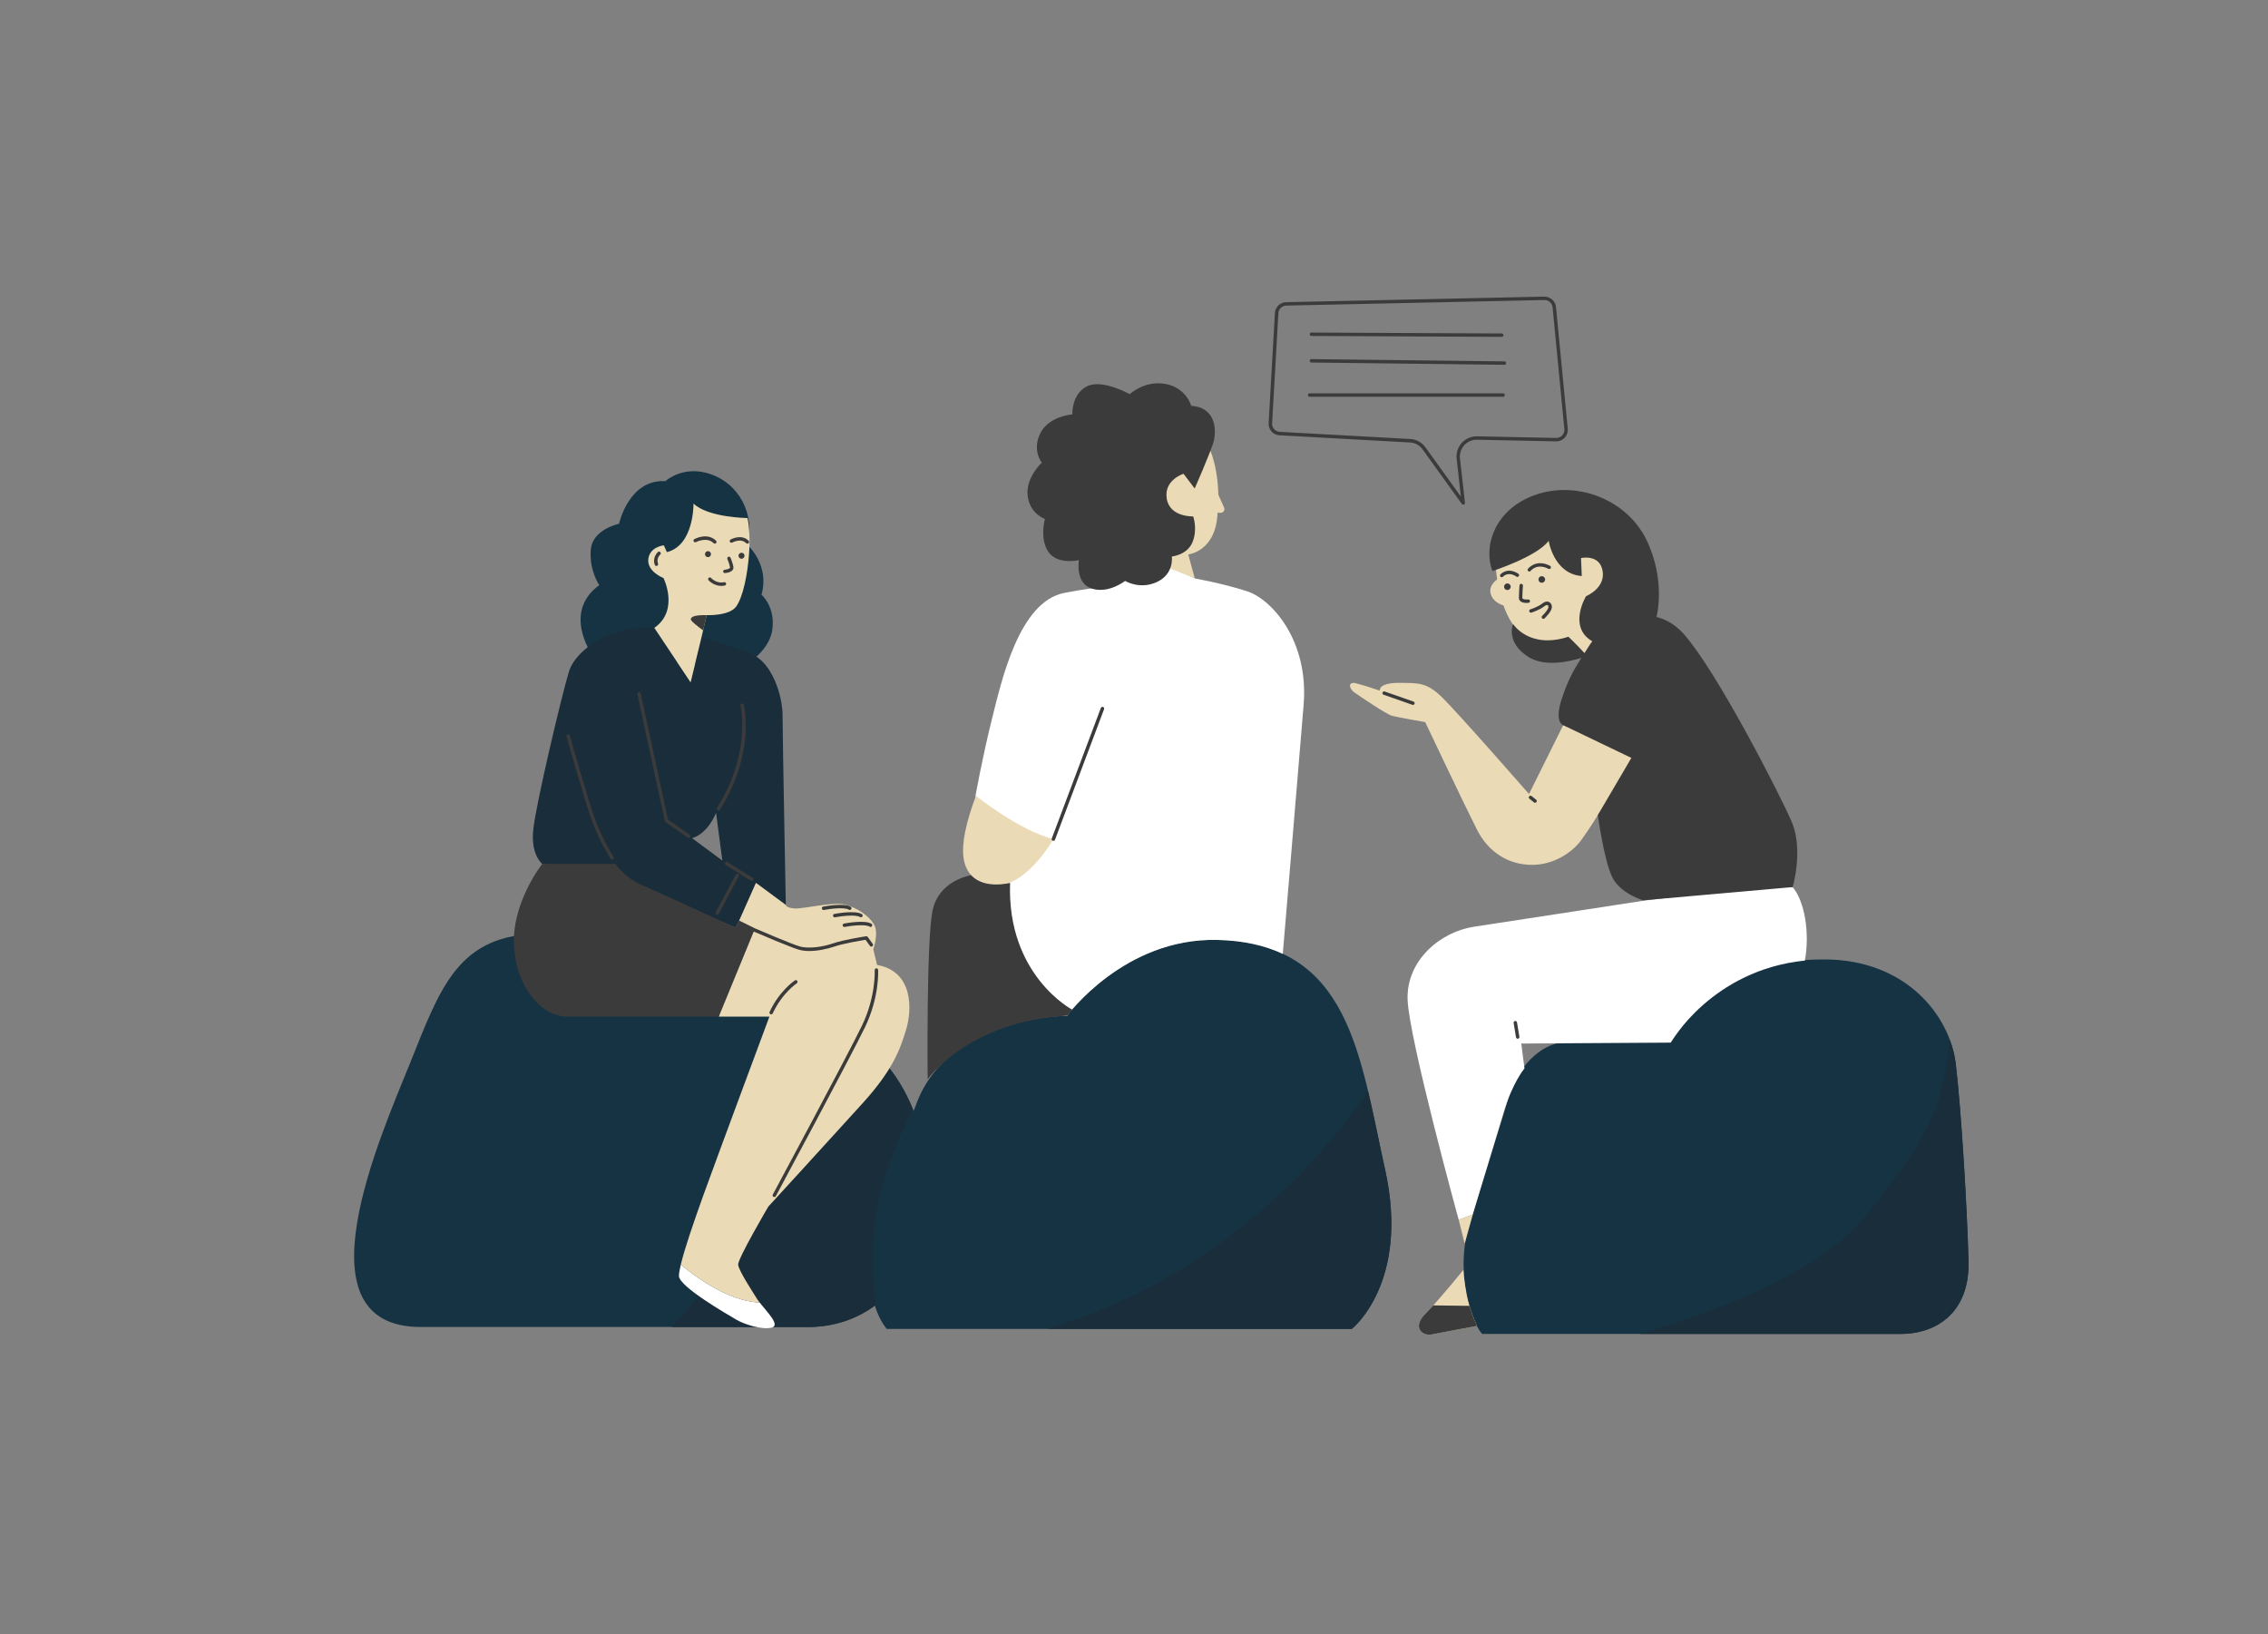 <svg xmlns="http://www.w3.org/2000/svg" xmlns:xlink="http://www.w3.org/1999/xlink" width="390" zoomAndPan="magnify" viewBox="0 0 292.5 210.75" height="281" preserveAspectRatio="xMidYMid meet" version="1.0"><rect x="0" y="0" width="292.5" height="210.75" fill="#808080" stroke="none"/><defs><g/><clipPath id="d97c6e524c"><path d="M 45 60 L 254 60 L 254 172.426 L 45 172.426 Z M 45 60 " clip-rule="nonzero"/></clipPath><clipPath id="1b6eea3cd7"><path d="M 68 80 L 254 80 L 254 172.426 L 68 172.426 Z M 68 80 " clip-rule="nonzero"/></clipPath><clipPath id="092c99395d"><path d="M 83 54 L 212 54 L 212 172.426 L 83 172.426 Z M 83 54 " clip-rule="nonzero"/></clipPath><clipPath id="e0e108ada1"><path d="M 66 38.176 L 232 38.176 L 232 172.426 L 66 172.426 Z M 66 38.176 " clip-rule="nonzero"/></clipPath></defs><g fill="#3b3b3b" fill-opacity="1"><g transform="translate(138.561, 109.563)"><g><path d="M 4.168 -3.359 L 3.52 -1.129 L 2.617 -3.32 L 2.371 -3.32 L 1.488 -1.125 L 0.824 -3.359 L 0.059 -3.359 L 1.113 0 L 1.762 0 L 2.492 -1.883 L 3.242 0 L 3.887 0 L 4.926 -3.359 Z M 4.168 -3.359 "/></g></g></g><g fill="#3b3b3b" fill-opacity="1"><g transform="translate(143.559, 109.563)"><g><path d="M 2.852 -1.301 C 2.852 -2.051 2.305 -2.664 1.508 -2.664 C 0.738 -2.664 0.164 -2.074 0.164 -1.297 C 0.164 -0.52 0.742 0.078 1.508 0.078 C 2.113 0.078 2.605 -0.285 2.793 -0.852 L 2.059 -0.852 C 1.953 -0.664 1.754 -0.547 1.508 -0.547 C 1.168 -0.547 0.938 -0.742 0.875 -1.098 L 2.836 -1.098 C 2.848 -1.168 2.852 -1.234 2.852 -1.301 Z M 1.508 -2.062 C 1.824 -2.062 2.051 -1.891 2.152 -1.574 L 0.895 -1.574 C 0.973 -1.883 1.195 -2.062 1.508 -2.062 Z M 1.508 -2.062 "/></g></g></g><g fill="#3b3b3b" fill-opacity="1"><g transform="translate(146.574, 109.563)"><g><path d="M 0.336 0 L 1.035 0 L 1.035 -3.523 L 0.336 -3.523 Z M 0.336 0 "/></g></g></g><g fill="#3b3b3b" fill-opacity="1"><g transform="translate(147.946, 109.563)"><g><path d="M 1.539 0.078 C 2.219 0.078 2.75 -0.363 2.871 -1.02 L 2.164 -1.02 C 2.047 -0.738 1.824 -0.586 1.539 -0.586 C 1.168 -0.586 0.875 -0.898 0.875 -1.297 C 0.875 -1.699 1.16 -2.008 1.539 -2.008 C 1.82 -2.008 2.055 -1.852 2.164 -1.598 L 2.859 -1.598 C 2.734 -2.238 2.219 -2.664 1.547 -2.664 C 0.758 -2.664 0.164 -2.078 0.164 -1.301 C 0.164 -0.523 0.758 0.078 1.539 0.078 Z M 1.539 0.078 "/></g></g></g><g fill="#3b3b3b" fill-opacity="1"><g transform="translate(150.947, 109.563)"><g><path d="M 1.566 0.078 C 2.367 0.078 2.965 -0.512 2.965 -1.297 C 2.965 -2.078 2.367 -2.664 1.566 -2.664 C 0.762 -2.664 0.164 -2.078 0.164 -1.297 C 0.164 -0.512 0.762 0.078 1.566 0.078 Z M 1.566 -0.586 C 1.16 -0.586 0.875 -0.875 0.875 -1.297 C 0.875 -1.715 1.16 -2.008 1.566 -2.008 C 1.969 -2.008 2.258 -1.715 2.258 -1.297 C 2.258 -0.875 1.969 -0.586 1.566 -0.586 Z M 1.566 -0.586 "/></g></g></g><g fill="#3b3b3b" fill-opacity="1"><g transform="translate(154.082, 109.563)"><g><path d="M 3.285 -2.648 C 2.953 -2.648 2.66 -2.488 2.48 -2.238 C 2.328 -2.496 2.059 -2.648 1.727 -2.648 C 1.422 -2.648 1.137 -2.5 0.957 -2.27 L 0.824 -2.594 L 0.336 -2.594 L 0.336 0 L 1.035 0 L 1.035 -1.402 C 1.035 -1.805 1.223 -2.035 1.539 -2.035 C 1.789 -2.035 1.926 -1.852 1.926 -1.508 L 1.926 0 L 2.605 0 L 2.605 -1.402 C 2.605 -1.805 2.793 -2.035 3.105 -2.035 C 3.359 -2.035 3.496 -1.852 3.496 -1.508 L 3.496 0 L 4.195 0 L 4.195 -1.621 C 4.195 -2.23 3.82 -2.648 3.285 -2.648 Z M 3.285 -2.648 "/></g></g></g><g fill="#3b3b3b" fill-opacity="1"><g transform="translate(158.585, 109.563)"><g><path d="M 2.852 -1.301 C 2.852 -2.051 2.305 -2.664 1.508 -2.664 C 0.738 -2.664 0.164 -2.074 0.164 -1.297 C 0.164 -0.52 0.742 0.078 1.508 0.078 C 2.113 0.078 2.605 -0.285 2.793 -0.852 L 2.059 -0.852 C 1.953 -0.664 1.754 -0.547 1.508 -0.547 C 1.168 -0.547 0.938 -0.742 0.875 -1.098 L 2.836 -1.098 C 2.848 -1.168 2.852 -1.234 2.852 -1.301 Z M 1.508 -2.062 C 1.824 -2.062 2.051 -1.891 2.152 -1.574 L 0.895 -1.574 C 0.973 -1.883 1.195 -2.062 1.508 -2.062 Z M 1.508 -2.062 "/></g></g></g><g fill="#3b3b3b" fill-opacity="1"><g transform="translate(161.599, 109.563)"><g><path d="M 0.391 -1.086 L 1.098 -1.086 L 1.098 -3.457 L 0.391 -3.457 Z M 0.375 0 L 1.117 0 L 1.117 -0.75 L 0.375 -0.75 Z M 0.375 0 "/></g></g></g><g clip-path="url(#d97c6e524c)"><path fill="#163343" d="M 245.125 172.023 C 240.562 172.023 191.148 172.023 191.148 172.023 C 188.938 169.371 188.055 162.738 189.379 158.32 C 190.703 153.898 193.805 144.172 194.684 141.082 C 195.562 137.988 198.664 134.449 201.758 134.449 C 204.852 134.449 215.469 134.449 215.469 134.449 C 219.926 127.848 224.691 123.727 235.273 123.727 C 245.852 123.727 251.508 131.023 252.234 137.219 C 252.965 143.418 253.695 155.82 253.875 162.566 C 254.066 169.316 249.688 172.023 245.125 172.023 Z M 156.992 121.207 C 144.957 120.922 137.609 130.996 137.609 130.996 C 137.609 130.996 122.512 130.996 118.23 142.215 C 118.094 142.57 117.961 142.918 117.828 143.273 C 113.328 131.949 103.875 130.859 99.301 130.859 C 94.484 130.859 82.836 130.859 82.836 130.859 C 82.836 130.859 80.492 120.418 69.785 120.418 C 59.074 120.418 56.801 127.379 52.918 137.008 C 49.039 146.641 38.062 171.125 54.258 171.125 C 70.453 171.125 92.273 171.125 104.188 171.125 C 107.531 171.125 110.453 170.113 112.836 168.367 C 113.172 169.488 113.664 170.496 114.355 171.371 L 174.34 171.371 C 174.34 171.371 181.891 165.457 178.625 150.773 C 175.355 136.094 174.129 121.617 156.992 121.207 Z M 76.262 84.262 L 95.527 86.117 C 95.527 86.117 99.105 84.332 99.586 81.301 C 100.07 78.277 98.207 76.695 98.207 76.695 C 99.309 72.84 96.422 70.301 96.422 70.301 C 97.383 66.176 95.254 62.391 91.672 61.152 C 88.094 59.914 85.824 62.047 85.824 62.047 C 81.078 61.77 79.836 67.547 79.836 67.547 C 79.836 67.547 76.398 68.234 76.191 70.918 C 75.984 73.602 77.289 75.457 77.289 75.457 C 72.547 78.895 76.262 84.262 76.262 84.262 Z M 76.262 84.262 " fill-opacity="1" fill-rule="nonzero"/></g><g clip-path="url(#1b6eea3cd7)"><path fill="#1a2d3a" d="M 95.355 118.723 L 97.5 113.859 L 101.344 116.699 C 101.344 116.699 100.926 94.746 100.926 92.238 C 100.926 89.734 99.586 85.48 97 84.391 C 94.41 83.309 90.488 82.141 90.488 82.141 L 89.066 87.98 L 84.387 80.969 C 79.043 80.551 74.281 83.641 73.363 86.648 C 72.445 89.652 69.102 103.758 68.77 107.016 C 68.438 110.273 69.934 111.406 69.934 111.406 C 69.934 111.406 79.367 112.875 81.535 113.82 C 83.695 114.766 94.824 119.625 94.824 119.625 Z M 89.238 108.074 C 89.238 108.074 91.066 107.801 92.348 104.828 L 93.16 110.977 Z M 112.895 156.816 C 112.188 161.484 112.531 165.75 112.898 168.32 C 110.508 170.094 107.562 171.133 104.188 171.133 C 99.551 171.133 93.41 171.133 86.684 171.133 L 91.129 165.934 L 93.98 152.949 L 110.844 136.551 L 112.871 135.75 C 114.746 137.504 116.449 139.871 117.754 143.078 C 116.613 145.176 113.797 150.855 112.895 156.816 Z M 178.617 150.773 C 181.879 165.457 174.332 171.371 174.332 171.371 L 135.043 171.371 C 158.652 164.395 171.996 147.348 176.438 140.719 C 177.207 143.945 177.859 147.352 178.617 150.773 Z M 245.125 172.023 C 242.551 172.023 225.641 172.023 211.422 172.023 C 217.52 170.32 234.008 165.094 240.617 156.801 C 247.902 147.66 250.492 143.895 251.465 134.082 C 251.855 135.133 252.117 136.191 252.234 137.219 C 252.965 143.418 253.695 155.82 253.875 162.566 C 254.066 169.316 249.688 172.023 245.125 172.023 Z M 245.125 172.023 " fill-opacity="1" fill-rule="nonzero"/></g><path fill="#ffffff" d="M 168.129 90.867 C 167.484 98.789 165.621 120.844 165.438 123.012 C 163.152 121.934 160.391 121.289 156.992 121.211 C 144.957 120.926 137.609 131 137.609 131 C 137.609 131 137.32 131 136.82 131.031 C 132.34 129.473 131.242 127.531 129.379 122.965 C 127.125 117.445 125.816 102.598 125.816 102.598 C 125.816 102.598 126.676 97.742 127.914 92.789 C 129.152 87.836 131.406 77.586 137.266 76.461 C 142.906 75.379 142.805 75.855 142.785 75.895 C 142.797 75.871 144.148 72.746 146.953 72.523 C 149.766 72.297 154.09 74.594 154.09 74.594 C 154.09 74.594 157.652 75.223 160.809 76.238 C 163.957 77.242 168.801 82.535 168.129 90.867 Z M 231.199 114.41 C 227.328 114.238 212.094 116.133 212.094 116.133 C 212.094 116.133 194.469 118.852 190.098 119.508 C 185.734 120.168 181.367 123.871 181.535 128.891 C 181.699 133.914 188.121 157.293 188.121 157.293 L 189.934 156.633 C 189.934 156.633 192.82 147.086 193.973 143.297 C 195.125 139.508 196.609 137.785 196.609 137.785 L 196.199 134.574 L 215.473 134.449 C 215.473 134.449 220.742 125.102 232.77 123.871 C 233.426 120.332 232.754 116.227 231.199 114.41 Z M 87.801 163.086 C 87.652 163.711 87.562 164.215 87.562 164.539 C 87.562 165.926 93.883 169.535 94.926 170.16 C 95.965 170.785 98.305 171.539 99.555 171.195 C 100.672 170.887 98.871 169.137 97.977 167.977 C 93.852 167.793 89.516 164.52 87.801 163.086 Z M 87.801 163.086 " fill-opacity="1" fill-rule="nonzero"/><g clip-path="url(#092c99395d)"><path fill="#ebdab6" d="M 211.301 97.27 L 206.07 105.121 C 206.07 105.121 205.078 106.742 203.953 108.309 C 202.824 109.875 200.41 111.57 197.477 111.531 C 194.543 111.492 191.969 109.922 190.48 106.988 C 188.988 104.055 183.805 93.121 183.805 93.121 C 183.805 93.121 180.309 92.516 179.547 92.316 C 178.781 92.113 175.445 89.828 174.68 89.301 C 173.918 88.781 173.879 87.895 174.801 88.098 C 175.727 88.301 177.941 89.062 177.941 89.062 C 177.941 88.543 178.5 88.02 180.672 88.059 C 182.844 88.098 183.934 87.984 185.824 89.773 C 187.723 91.559 197.191 102.395 197.191 102.395 L 201.598 93.531 Z M 193.898 78.07 C 193.898 78.07 194.344 79.43 195.16 80.59 L 197.812 83.82 L 200.363 84.672 L 204.719 84.707 L 207.68 84.434 L 211.086 79.602 C 211.086 79.602 212.789 69.496 204.008 66.773 C 195.223 64.055 192.805 72.387 192.805 72.387 L 193.078 74.734 C 193.078 74.734 191.922 75.453 192.262 76.609 C 192.609 77.766 193.898 78.07 193.898 78.07 Z M 127.477 114.074 C 131.914 115.207 135.852 108.215 135.852 108.215 C 131.305 107.02 125.863 102.629 125.863 102.629 C 123.234 109.684 123.707 113.113 127.477 114.074 Z M 157.125 63.793 C 157.125 63.793 157.125 57.031 153.891 55.34 C 150.66 53.652 143.297 54.047 142.105 59.57 C 140.906 65.09 150.758 73.242 150.758 73.242 L 154.09 74.586 L 153.246 71.5 C 153.246 71.5 156.828 71.148 157.027 66.129 L 157.434 66.129 C 157.781 66.129 158.012 65.77 157.867 65.453 Z M 189.941 156.637 L 188.125 157.297 L 188.898 160.379 Z M 188.734 163.754 C 188.734 163.754 185.574 167.672 183.836 169.414 C 182.094 171.156 183.398 172.352 184.707 172.082 C 186.016 171.809 190.48 170.992 190.48 170.992 C 190.48 170.992 189.555 168.977 189.172 167.02 C 188.789 165.059 188.734 163.754 188.734 163.754 Z M 84.387 80.969 L 89.062 87.98 L 90.48 82.141 L 91.133 79.328 C 91.133 79.328 94.09 79.457 94.961 78.195 C 95.836 76.938 96.422 74.086 96.617 71.242 C 96.809 68.398 96.398 66.805 96.398 66.805 C 96.398 66.805 91.355 66.762 89.441 64.938 C 89.441 64.938 89.527 70.332 86.008 71.199 L 85.613 70.324 C 85.613 70.324 83.789 70.5 83.609 72.109 C 83.438 73.719 85.57 74.543 85.57 74.543 C 85.57 74.543 87.641 78.703 84.387 80.969 Z M 113.113 124.434 L 112.625 122.426 C 112.625 122.426 113.391 120.27 112.695 119.164 C 112 118.055 110.543 117.078 109.016 116.664 C 107.488 116.25 103.602 117.223 102.492 117.152 C 101.383 117.082 101.34 116.703 101.34 116.703 L 97.496 113.863 L 95.309 118.762 L 97.359 119.73 L 92.688 131.105 L 99.227 131.105 C 99.227 131.105 92.281 149.77 90.684 154.211 C 89.465 157.609 88.285 161.043 87.797 163.094 C 89.512 164.531 93.848 167.797 97.973 167.984 C 97.867 167.848 97.773 167.719 97.699 167.602 C 97.004 166.492 95.27 163.852 95.199 163.094 C 95.133 162.328 99.09 155.598 99.09 155.598 C 99.09 155.598 107.422 146.508 111.309 142.207 C 115.199 137.906 116.102 135.27 116.863 132.77 C 117.625 130.262 117.832 125.266 113.113 124.434 Z M 113.113 124.434 " fill-opacity="1" fill-rule="nonzero"/></g><g clip-path="url(#e0e108ada1)"><path fill="#3b3b3b" d="M 156.434 57.234 C 155.914 58.805 154.078 62.996 154.078 62.996 L 152.637 61.098 C 152.637 61.098 150.082 61.883 150.473 64.305 C 150.867 66.723 153.879 66.594 153.879 66.594 C 153.879 66.594 154.473 68.164 153.816 69.867 C 153.16 71.57 151.129 71.766 151.129 71.766 C 151.129 71.766 151.457 73.992 149.23 75.043 C 147.004 76.09 145.105 74.914 145.105 74.914 C 145.105 74.914 142.941 76.613 140.781 75.895 C 138.621 75.176 139.148 72.23 139.148 72.23 C 139.148 72.23 136.398 72.883 135.219 71.18 C 134.039 69.48 134.762 66.926 134.762 66.926 C 134.762 66.926 132.797 66.27 132.535 63.914 C 132.27 61.559 134.367 59.66 134.367 59.66 C 134.367 59.66 133.062 58.09 134.172 55.863 C 135.285 53.637 138.297 53.441 138.297 53.441 C 138.297 53.441 138.168 50.891 140.133 49.844 C 142.094 48.797 145.699 50.828 145.699 50.828 C 145.699 50.828 147.664 48.996 150.348 49.52 C 153.035 50.043 153.625 52.336 153.625 52.336 C 156.898 52.523 156.961 55.664 156.434 57.234 Z M 130.27 113.852 C 130.27 113.852 126.992 114.734 125.219 112.875 C 125.219 112.875 121.051 113.496 120.258 117.48 C 119.461 121.465 119.637 139.176 119.637 139.176 C 119.637 139.176 124.93 131.664 137.609 130.992 C 138.332 130.234 138.332 130.234 138.332 130.234 C 138.332 130.234 129.828 125.809 130.27 113.852 Z M 231.07 105.98 C 229.527 102.375 221.363 86.488 217.156 81.766 C 216.062 80.535 214.836 79.852 213.598 79.555 C 213.633 79.512 213.656 79.484 213.656 79.484 C 213.656 79.484 214.863 74.844 212.355 69.648 C 209.848 64.449 203.441 61.941 198.055 63.801 C 192.668 65.664 191.277 70.578 192.48 73.641 C 192.48 73.641 198.242 71.785 199.727 69.738 C 199.727 69.738 200.379 74.012 204 74.285 L 203.902 71.965 C 203.902 71.965 206.316 71.41 206.688 73.637 C 207.059 75.863 204.551 76.883 204.551 76.883 C 204.551 76.883 202.152 80.828 205.352 82.699 C 205.238 82.844 205.133 82.988 205.043 83.133 C 204.793 83.527 204.559 83.883 204.348 84.219 C 203.938 83.773 203.184 82.977 202.277 82.113 C 197.195 83.762 195.133 80.465 195.133 80.465 C 195.133 80.465 194.133 82.824 197.121 84.719 C 199.262 86.074 202.508 85.293 203.945 84.836 C 202.867 86.539 202.227 87.699 201.43 90.082 C 200.398 93.176 201.602 93.516 201.602 93.516 L 210.395 97.738 L 206.07 105.109 C 206.07 105.109 206.844 110.777 207.875 113.012 C 208.906 115.242 211.91 116.102 211.91 116.102 L 231.191 114.398 C 231.199 114.41 232.621 109.59 231.07 105.98 Z M 199.27 74.727 C 199.27 74.488 199.078 74.301 198.84 74.301 C 198.602 74.301 198.414 74.488 198.414 74.727 C 198.414 74.965 198.602 75.152 198.84 75.152 C 199.078 75.152 199.27 74.965 199.27 74.727 Z M 194.402 75.234 C 194.164 75.234 193.977 75.426 193.977 75.664 C 193.977 75.902 194.164 76.09 194.402 76.09 C 194.641 76.09 194.832 75.902 194.832 75.664 C 194.832 75.426 194.641 75.234 194.402 75.234 Z M 199.898 72.961 C 198.086 72.035 197.066 73.336 197.059 73.352 C 196.984 73.449 197 73.59 197.102 73.66 C 197.141 73.691 197.188 73.703 197.234 73.703 C 197.301 73.703 197.367 73.676 197.41 73.617 C 197.441 73.574 198.215 72.594 199.699 73.355 C 199.809 73.41 199.941 73.367 199.996 73.262 C 200.055 73.152 200.012 73.02 199.898 72.961 Z M 195.574 74.359 C 195.672 74.43 195.809 74.398 195.879 74.301 C 195.949 74.195 195.918 74.062 195.82 73.992 C 194.418 73.059 193.52 74.059 193.508 74.07 C 193.426 74.16 193.441 74.301 193.531 74.383 C 193.574 74.422 193.625 74.438 193.68 74.438 C 193.738 74.438 193.797 74.41 193.844 74.363 C 193.867 74.328 194.5 73.648 195.574 74.359 Z M 196.203 75.289 C 196.09 75.277 195.973 75.371 195.965 75.492 C 195.961 75.535 195.887 76.57 195.887 77.105 C 195.887 77.273 195.953 77.418 196.078 77.527 C 196.293 77.719 196.652 77.754 196.891 77.754 C 197.012 77.754 197.102 77.746 197.125 77.742 C 197.246 77.73 197.336 77.617 197.32 77.496 C 197.309 77.375 197.195 77.285 197.074 77.301 C 196.867 77.328 196.496 77.312 196.371 77.195 C 196.34 77.168 196.332 77.145 196.332 77.102 C 196.332 76.582 196.406 75.523 196.41 75.516 C 196.418 75.406 196.324 75.297 196.203 75.289 Z M 198.891 79.426 C 198.805 79.512 198.801 79.648 198.883 79.734 C 198.926 79.785 198.988 79.805 199.043 79.805 C 199.098 79.805 199.152 79.785 199.195 79.746 C 199.344 79.602 200.098 78.859 200.141 78.348 C 200.164 78.035 200.039 77.77 199.812 77.648 C 199.656 77.566 199.328 77.484 198.867 77.855 C 198.336 78.277 197.387 78.574 197.379 78.574 C 197.262 78.609 197.195 78.734 197.23 78.852 C 197.266 78.969 197.391 79.031 197.508 79 C 197.551 78.984 198.543 78.676 199.145 78.199 C 199.367 78.02 199.527 78 199.602 78.039 C 199.668 78.078 199.707 78.184 199.695 78.312 C 199.68 78.566 199.215 79.113 198.891 79.426 Z M 184.848 168.34 C 184.484 168.742 184.133 169.113 183.832 169.414 C 182.09 171.156 183.395 172.352 184.703 172.082 C 186.012 171.809 190.477 170.992 190.477 170.992 C 190.477 170.992 189.941 169.824 189.512 168.402 Z M 91.695 71.461 C 91.695 71.246 91.523 71.074 91.309 71.074 C 91.09 71.074 90.918 71.246 90.918 71.461 C 90.918 71.676 91.09 71.848 91.309 71.848 C 91.523 71.852 91.695 71.676 91.695 71.461 Z M 96.02 71.668 C 96.02 71.453 95.848 71.281 95.633 71.281 C 95.418 71.281 95.242 71.453 95.242 71.668 C 95.242 71.883 95.418 72.055 95.633 72.055 C 95.848 72.055 96.02 71.883 96.02 71.668 Z M 94.445 69.965 C 94.457 69.961 95.543 69.352 96.234 70.047 C 96.281 70.09 96.336 70.109 96.391 70.109 C 96.449 70.109 96.504 70.09 96.547 70.047 C 96.633 69.961 96.633 69.82 96.547 69.734 C 95.613 68.805 94.277 69.551 94.219 69.578 C 94.113 69.641 94.078 69.773 94.137 69.883 C 94.203 69.984 94.34 70.023 94.445 69.965 Z M 89.766 69.906 C 89.777 69.898 91.164 69.176 92.035 70.047 C 92.078 70.09 92.137 70.109 92.191 70.109 C 92.246 70.109 92.305 70.09 92.348 70.047 C 92.434 69.961 92.434 69.82 92.348 69.734 C 91.242 68.629 89.625 69.484 89.555 69.52 C 89.445 69.574 89.406 69.711 89.465 69.816 C 89.523 69.926 89.656 69.965 89.766 69.906 Z M 93.48 73.902 C 93.488 73.902 93.492 73.902 93.496 73.902 C 93.613 73.895 94.215 73.844 94.477 73.52 C 94.574 73.395 94.609 73.242 94.582 73.086 C 94.492 72.57 94.227 71.949 94.215 71.922 C 94.168 71.809 94.035 71.758 93.926 71.805 C 93.816 71.852 93.762 71.984 93.809 72.094 C 93.816 72.098 94.066 72.695 94.148 73.164 C 94.152 73.199 94.148 73.223 94.129 73.246 C 94.031 73.375 93.684 73.449 93.469 73.469 C 93.348 73.477 93.254 73.578 93.262 73.699 C 93.27 73.812 93.367 73.902 93.48 73.902 Z M 91.707 74.531 C 91.625 74.441 91.488 74.434 91.398 74.516 C 91.309 74.598 91.297 74.734 91.379 74.828 C 91.41 74.859 92.051 75.559 93.035 75.559 C 93.172 75.559 93.316 75.547 93.473 75.512 C 93.594 75.484 93.668 75.371 93.645 75.25 C 93.621 75.129 93.504 75.055 93.383 75.078 C 92.406 75.293 91.734 74.566 91.707 74.531 Z M 84.656 72.984 C 84.68 72.984 84.707 72.98 84.734 72.973 C 84.848 72.93 84.906 72.801 84.867 72.688 C 84.621 72.004 85.125 71.539 85.148 71.516 C 85.238 71.434 85.246 71.297 85.164 71.207 C 85.082 71.117 84.945 71.105 84.852 71.184 C 84.824 71.211 84.098 71.867 84.449 72.836 C 84.477 72.93 84.562 72.984 84.656 72.984 Z M 90.68 81.289 L 91.137 79.328 C 89.617 79.293 89.055 79.535 89.094 79.898 C 89.113 80.098 89.941 80.75 90.68 81.289 Z M 85.742 105.871 C 85.754 105.926 85.785 105.973 85.832 106.004 L 88.699 108.012 C 88.738 108.039 88.781 108.051 88.824 108.051 C 88.895 108.051 88.961 108.02 89.008 107.957 C 89.074 107.859 89.055 107.719 88.949 107.652 L 86.152 105.688 L 82.637 89.434 C 82.609 89.312 82.492 89.242 82.371 89.266 C 82.25 89.293 82.176 89.41 82.203 89.531 Z M 92.551 104.484 C 92.59 104.508 92.629 104.52 92.668 104.52 C 92.738 104.52 92.812 104.48 92.852 104.414 C 95.238 100.633 95.953 97.164 96.125 94.918 C 96.312 92.48 95.941 90.957 95.926 90.895 C 95.895 90.773 95.777 90.703 95.656 90.734 C 95.543 90.766 95.469 90.887 95.5 91 C 95.516 91.062 96.941 97.098 92.477 104.184 C 92.418 104.281 92.445 104.418 92.551 104.484 Z M 76.359 105.898 C 77.391 108.637 78.746 110.734 78.758 110.758 C 78.801 110.824 78.871 110.855 78.945 110.855 C 78.988 110.855 79.027 110.844 79.066 110.824 C 79.168 110.758 79.199 110.621 79.129 110.516 C 79.117 110.496 77.789 108.43 76.773 105.738 C 75.961 103.586 73.508 94.934 73.484 94.844 C 73.449 94.73 73.328 94.66 73.211 94.695 C 73.094 94.73 73.027 94.852 73.062 94.965 C 73.086 95.059 75.539 103.73 76.359 105.898 Z M 92.383 117.969 C 92.418 117.984 92.449 117.992 92.484 117.992 C 92.562 117.992 92.641 117.949 92.68 117.875 L 95.281 112.992 C 95.34 112.883 95.301 112.75 95.191 112.695 C 95.082 112.641 94.949 112.676 94.895 112.785 L 92.289 117.668 C 92.234 117.777 92.273 117.91 92.383 117.969 Z M 93.535 111.246 C 93.469 111.348 93.5 111.488 93.602 111.551 L 96.844 113.582 C 96.879 113.605 96.922 113.617 96.961 113.617 C 97.035 113.617 97.109 113.578 97.148 113.516 C 97.211 113.41 97.18 113.273 97.078 113.207 L 93.836 111.176 C 93.738 111.105 93.598 111.141 93.535 111.246 Z M 195.391 131.664 C 195.27 131.688 195.188 131.801 195.211 131.922 L 195.516 133.766 C 195.535 133.875 195.629 133.953 195.734 133.953 C 195.746 133.953 195.758 133.953 195.77 133.949 C 195.891 133.926 195.973 133.816 195.953 133.695 L 195.645 131.848 C 195.625 131.727 195.512 131.645 195.391 131.664 Z M 142.258 91.168 C 142.148 91.125 142.016 91.184 141.973 91.301 L 135.645 108.133 C 135.602 108.25 135.66 108.375 135.777 108.418 C 135.801 108.43 135.828 108.434 135.852 108.434 C 135.945 108.434 136.027 108.375 136.062 108.289 L 142.391 91.453 C 142.434 91.344 142.375 91.211 142.258 91.168 Z M 113.016 124.875 C 112.895 124.883 112.797 124.988 112.809 125.109 C 112.809 125.141 112.984 128.5 111.16 132.277 C 109.312 136.105 99.766 153.863 99.668 154.047 C 99.613 154.152 99.652 154.285 99.758 154.344 C 99.793 154.359 99.828 154.367 99.863 154.367 C 99.941 154.367 100.016 154.324 100.055 154.254 C 100.152 154.074 109.703 136.305 111.555 132.469 C 113.43 128.586 113.258 125.219 113.246 125.078 C 113.238 124.961 113.137 124.863 113.016 124.875 Z M 102.969 122.453 C 103.395 122.582 103.871 122.641 104.371 122.641 C 105.5 122.641 106.73 122.363 107.629 122.059 C 108.727 121.676 111.051 121.289 111.629 121.195 L 112.195 121.98 C 112.262 122.078 112.402 122.102 112.504 122.031 C 112.605 121.957 112.625 121.82 112.559 121.723 L 111.91 120.828 C 111.863 120.758 111.781 120.723 111.699 120.738 C 111.582 120.754 108.781 121.191 107.484 121.641 C 106.16 122.102 104.285 122.398 103.098 122.035 C 101.953 121.684 97.98 119.988 97.234 119.664 L 95.355 118.723 L 94.824 119.621 C 94.824 119.621 85.25 115.18 82.871 114.176 C 80.492 113.168 79.383 111.402 79.383 111.402 L 69.934 111.402 C 69.934 111.402 66.078 116.277 66.281 121.754 C 66.48 127.238 69.836 131.098 73.086 131.098 C 76.336 131.098 92.691 131.098 92.691 131.098 L 97.199 120.125 C 98.223 120.566 101.844 122.109 102.969 122.453 Z M 108.852 119.098 C 108.734 119.121 108.656 119.234 108.676 119.355 C 108.699 119.465 108.789 119.539 108.891 119.539 C 108.906 119.539 108.918 119.539 108.934 119.535 C 109.918 119.348 111.664 119.176 112.152 119.5 C 112.254 119.566 112.391 119.539 112.457 119.438 C 112.527 119.336 112.496 119.199 112.398 119.133 C 111.598 118.598 109.133 119.047 108.852 119.098 Z M 107.613 117.855 C 107.492 117.875 107.418 117.992 107.438 118.113 C 107.461 118.223 107.551 118.297 107.652 118.297 C 107.668 118.297 107.68 118.297 107.695 118.289 C 108.68 118.105 110.426 117.934 110.914 118.258 C 111.016 118.324 111.148 118.297 111.219 118.195 C 111.289 118.094 111.258 117.957 111.16 117.891 C 110.355 117.359 107.891 117.805 107.613 117.855 Z M 106.211 117.352 C 106.227 117.352 106.238 117.352 106.254 117.348 C 107.238 117.16 108.984 116.988 109.473 117.312 C 109.57 117.379 109.707 117.352 109.777 117.25 C 109.848 117.148 109.816 117.016 109.715 116.945 C 108.918 116.414 106.453 116.859 106.172 116.91 C 106.051 116.934 105.973 117.047 105.996 117.168 C 106.016 117.277 106.109 117.352 106.211 117.352 Z M 102.758 126.801 C 102.859 126.73 102.887 126.594 102.82 126.492 C 102.75 126.391 102.613 126.363 102.512 126.434 C 102.43 126.488 100.508 127.785 99.254 130.496 C 99.203 130.609 99.25 130.738 99.363 130.789 C 99.391 130.805 99.422 130.812 99.453 130.812 C 99.535 130.812 99.617 130.766 99.656 130.684 C 100.855 128.09 102.742 126.812 102.758 126.801 Z M 182.301 90.477 L 178.582 89.176 C 178.465 89.137 178.34 89.199 178.301 89.309 C 178.262 89.426 178.324 89.551 178.438 89.59 L 182.152 90.891 C 182.18 90.898 182.199 90.902 182.227 90.902 C 182.316 90.902 182.402 90.848 182.434 90.754 C 182.477 90.645 182.418 90.52 182.301 90.477 Z M 197.523 102.66 C 197.43 102.586 197.289 102.598 197.215 102.695 C 197.137 102.789 197.152 102.926 197.246 103.004 L 197.84 103.477 C 197.883 103.508 197.93 103.523 197.977 103.523 C 198.043 103.523 198.105 103.492 198.148 103.441 C 198.227 103.344 198.211 103.207 198.117 103.129 Z M 200.688 56.918 L 190.488 56.707 C 189.883 56.691 189.266 56.945 188.844 57.41 C 188.426 57.871 188.223 58.488 188.289 59.109 L 188.934 64.832 C 188.945 64.934 188.887 65.027 188.793 65.066 C 188.766 65.074 188.738 65.078 188.715 65.078 C 188.645 65.078 188.574 65.047 188.531 64.988 L 183.477 57.957 C 183.094 57.422 182.5 57.094 181.836 57.059 L 165.004 56.133 C 164.609 56.109 164.246 55.938 163.984 55.641 C 163.723 55.348 163.586 54.965 163.613 54.574 L 164.422 40.363 C 164.465 39.598 165.098 38.984 165.863 38.969 L 199.168 38.25 C 199.926 38.242 200.598 38.82 200.672 39.586 L 202.191 55.297 C 202.23 55.719 202.09 56.137 201.801 56.445 C 201.516 56.754 201.117 56.926 200.688 56.918 Z M 190.5 56.266 L 200.699 56.477 C 200.988 56.48 201.281 56.359 201.48 56.145 C 201.684 55.93 201.781 55.637 201.754 55.34 L 200.234 39.629 C 200.184 39.102 199.734 38.691 199.203 38.691 C 199.195 38.691 199.191 38.691 199.18 38.691 L 165.879 39.406 C 165.344 39.422 164.898 39.848 164.871 40.383 L 164.062 54.594 C 164.043 54.871 164.141 55.141 164.324 55.34 C 164.512 55.551 164.766 55.668 165.043 55.688 L 181.875 56.613 C 182.668 56.656 183.387 57.051 183.848 57.699 L 188.41 64.043 L 187.863 59.156 C 187.781 58.41 188.023 57.664 188.527 57.109 C 189.027 56.559 189.734 56.262 190.5 56.266 Z M 169.133 43.324 L 193.672 43.441 C 193.793 43.441 193.895 43.344 193.895 43.223 C 193.895 43.102 193.793 43.004 193.672 43.004 L 169.133 42.887 C 169.012 42.887 168.914 42.984 168.914 43.105 C 168.91 43.227 169.008 43.324 169.133 43.324 Z M 194.027 46.602 L 169.133 46.309 C 169.133 46.309 169.133 46.309 169.129 46.309 C 169.008 46.309 168.91 46.406 168.91 46.527 C 168.91 46.648 169.004 46.746 169.129 46.75 L 194.023 47.043 C 194.023 47.043 194.023 47.043 194.027 47.043 C 194.148 47.043 194.246 46.945 194.246 46.824 C 194.246 46.699 194.148 46.602 194.027 46.602 Z M 193.852 50.727 L 168.902 50.727 C 168.781 50.727 168.68 50.824 168.68 50.945 C 168.68 51.066 168.781 51.164 168.902 51.164 L 193.852 51.164 C 193.973 51.164 194.07 51.066 194.07 50.945 C 194.07 50.824 193.973 50.727 193.852 50.727 Z M 193.852 50.727 " fill-opacity="1" fill-rule="nonzero"/></g></svg>